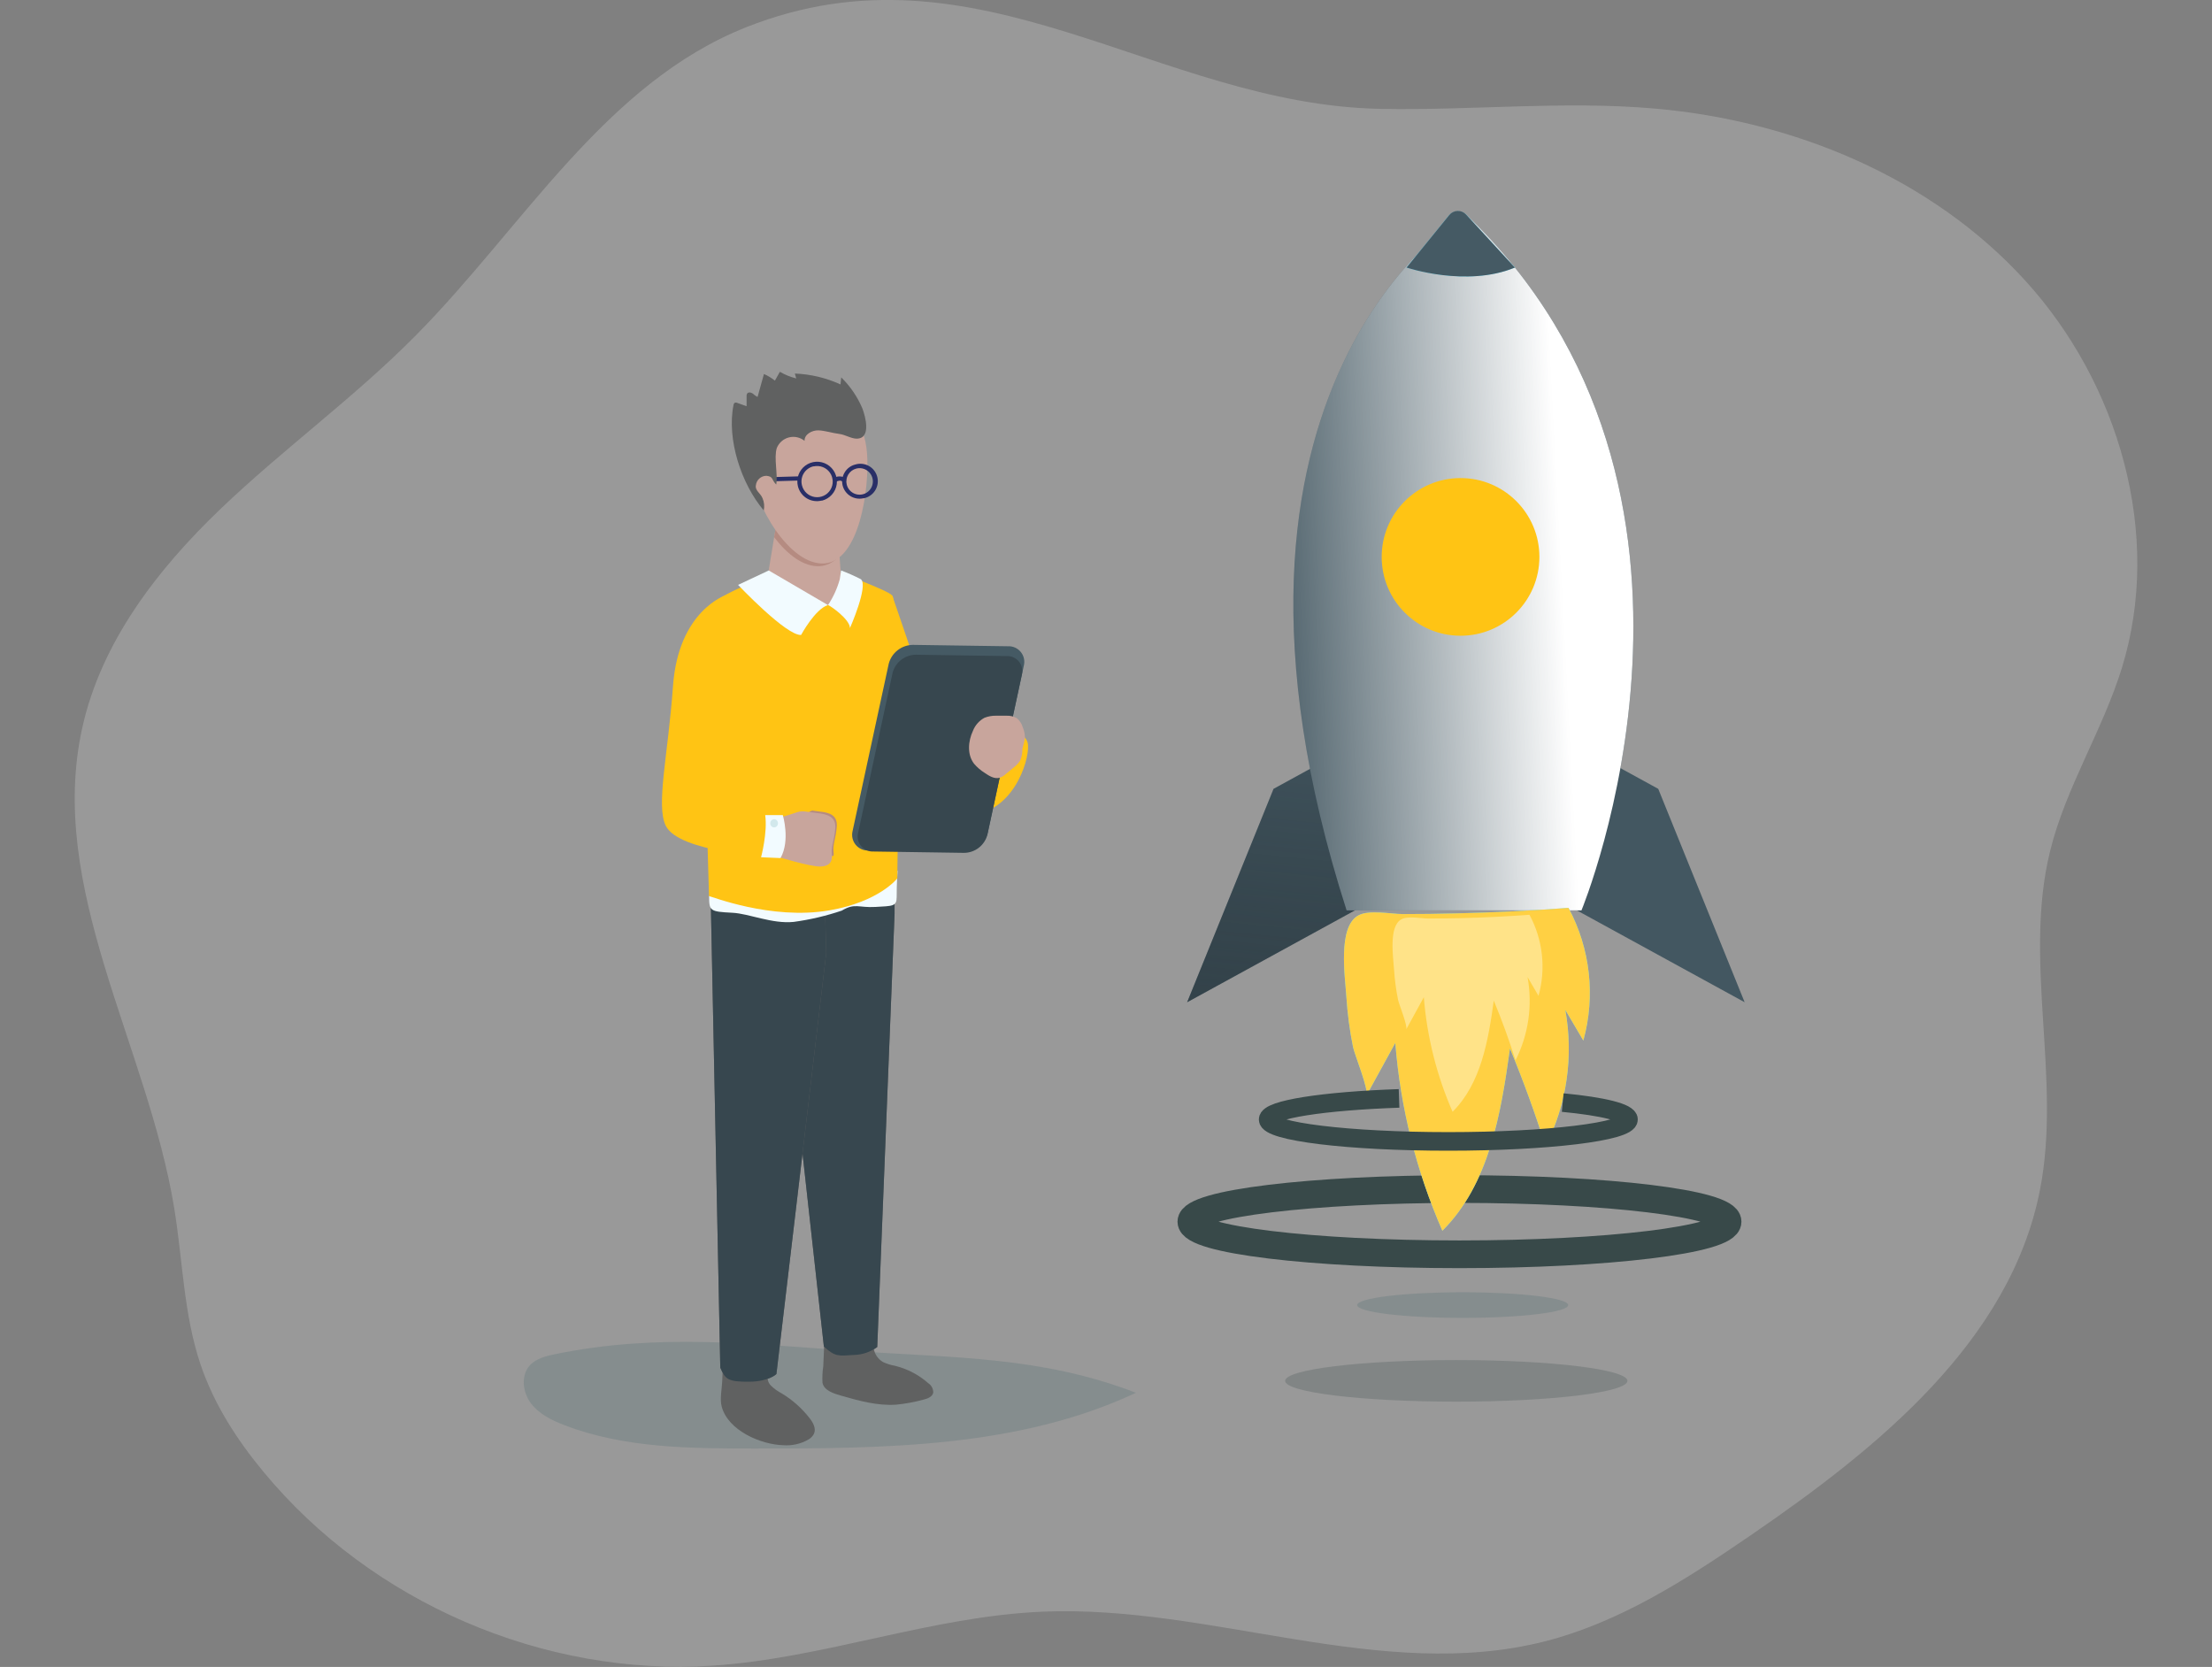 <svg width="349" height="263" viewBox="0 0 349 263" fill="none" xmlns="http://www.w3.org/2000/svg">
<rect x="0" y="0" width="349" height="263" fill="#808080" stroke="none"/>
<g clip-path="url(#clip0)">
<path opacity="0.24" d="M117.751 4.288C95.456 13.123 82.519 35.825 65.644 52.879C55.966 62.682 44.746 70.774 34.797 80.293C24.847 89.811 16.047 101.217 13.022 114.643C7.27 140.09 23.305 164.946 27.502 190.696C28.839 198.921 28.978 207.405 31.645 215.291C33.756 221.532 37.385 227.174 41.583 232.224C58.585 252.822 85.797 264.56 112.452 262.794C130.035 261.627 146.928 255.005 164.559 254.273C191.13 253.167 217.949 265.504 243.721 258.966C255.606 255.942 266.13 249.139 276.243 242.209C296.312 228.451 317.203 211.578 321.866 187.696C325.29 170.159 319.193 151.671 323.445 134.321C325.913 124.252 331.713 115.308 334.774 105.402C341.276 84.399 334.332 60.505 319.52 44.256C304.707 28.006 282.969 19.031 261.062 17.127C246.697 15.875 232.241 17.453 217.822 17.175C182.632 16.534 154.265 -10.184 117.751 4.288Z" fill="#EBEBEB"/>
<path opacity="0.24" d="M87.672 213.628C86.172 213.93 84.575 214.324 83.565 215.442C82.144 217.063 82.464 219.676 83.764 221.399C85.065 223.123 87.091 224.102 89.099 224.87C98.559 228.499 108.95 228.529 119.075 228.541C139.513 228.541 160.724 228.42 179.233 219.742C164.275 213.967 150.345 214.251 134.777 213.15C118.579 212.056 103.875 210.314 87.672 213.628Z" fill="#4A696F"/>
<path d="M210.552 119.19L200.935 124.458L187.302 158.124L216.165 142.322L210.552 119.19Z" fill="#435761"/>
<path d="M252.013 119.19L261.63 124.458L275.263 158.124L246.4 142.322L252.013 119.19Z" fill="#435761"/>
<path d="M210.552 119.19L200.935 124.458L187.302 158.124L216.165 142.322L210.552 119.19Z" fill="url(#paint0_linear)"/>
<path d="M252.013 119.19L261.63 124.458L275.263 158.124L246.4 142.322L252.013 119.19Z" fill="url(#paint1_linear)"/>
<path d="M137.934 211.451C137.748 212.105 137.787 212.803 138.046 213.431C138.305 214.06 138.769 214.583 139.362 214.916C139.951 215.18 140.571 215.371 141.206 215.485C143.157 215.963 144.963 216.907 146.468 218.236C146.714 218.398 146.913 218.619 147.049 218.88C147.184 219.14 147.251 219.431 147.243 219.724C147.104 220.395 146.317 220.68 145.652 220.837C144.253 221.217 142.825 221.478 141.382 221.617C138.448 221.817 135.545 221.012 132.714 220.196C131.638 219.887 130.017 219.422 129.769 218.17C129.719 217.307 129.759 216.442 129.89 215.588L130.077 211.233" fill="#606161"/>
<path d="M121.223 216.646C121.094 216.978 121.065 217.341 121.138 217.69C121.211 218.038 121.383 218.359 121.634 218.611C122.143 219.109 122.724 219.527 123.358 219.851C125.031 220.866 126.506 222.175 127.713 223.716C128.269 224.423 128.789 225.348 128.439 226.177C128.252 226.561 127.955 226.881 127.586 227.096C126.378 227.798 124.987 228.119 123.594 228.015C120.08 227.925 114.884 225.729 113.868 221.925C113.547 220.746 113.898 219.131 113.947 217.916L114.074 214.983" fill="#606161"/>
<path d="M141.14 144.185L138.406 212.522C137.351 213.297 136.086 213.733 134.777 213.773C132.255 213.919 131.801 214.1 129.987 212.449L122.063 140.78L141.14 140.381V144.185Z" fill="#606161"/>
<path d="M141.14 144.185L138.406 212.522C137.351 213.297 136.086 213.733 134.777 213.773C132.255 213.919 131.801 214.1 129.987 212.449L122.063 140.78L141.14 140.381V144.185Z" fill="url(#paint2_linear)"/>
<path d="M130.362 150.323L122.499 216.785C122.499 216.785 121.362 217.952 118.265 217.994C114.751 218.037 114.431 217.559 113.644 215.781L112.09 139.546L130.144 142.624L130.362 150.323Z" fill="#606161"/>
<path d="M130.362 150.323L122.499 216.785C122.499 216.785 121.362 217.952 118.265 217.994C114.751 218.037 114.431 217.559 113.644 215.781L112.09 139.546L130.144 142.624L130.362 150.323Z" fill="url(#paint3_linear)"/>
<path d="M132.811 143.671C130.348 144.504 127.81 145.099 125.233 145.449C121.815 145.799 118.235 144.148 115.555 144.009C111.981 143.828 111.884 143.713 111.884 141.385C111.884 140.212 141.606 137.399 141.606 137.399C141.606 137.399 141.467 139.546 141.473 141.53C141.473 143.018 140.838 142.933 138.134 143.09C135.43 143.247 134.91 142.425 132.811 143.671Z" fill="#F2FBFF"/>
<path d="M121.084 91.202C121.084 91.202 116.1 92.496 112.543 95.085C110.348 96.681 111.866 141.385 111.866 141.385C112.084 141.348 121.634 145.219 130.87 143.628C138.733 142.274 141.57 138.585 141.57 138.585C141.57 138.585 142.277 95.69 140.747 93.93C140.07 93.144 132.588 90.38 132.588 90.38C132.588 90.38 129.322 95.29 121.084 91.202Z" fill="#FFC414"/>
<path d="M121.084 91.202C121.084 91.202 116.1 92.496 112.543 95.085C110.348 96.681 111.866 141.385 111.866 141.385C112.084 141.348 121.634 145.219 130.87 143.628C138.733 142.274 141.57 138.585 141.57 138.585C141.57 138.585 142.277 95.69 140.747 93.93C140.07 93.144 132.588 90.38 132.588 90.38C132.588 90.38 129.322 95.29 121.084 91.202Z" fill="url(#paint4_linear)"/>
<path d="M122.716 81.272L121.083 91.203C121.083 91.203 124.712 96.548 129.351 95.75C133.99 94.952 132.823 92.799 132.823 92.799L132.218 84.411C132.218 84.411 128.051 85.143 122.716 81.272Z" fill="#C8A59C"/>
<path d="M122.142 84.756L122.746 81.272C128.081 85.143 130.851 83.498 130.851 83.498L132.14 88.003C131.415 88.762 130.439 89.23 129.394 89.322C126.805 89.503 124.216 87.477 122.142 84.756Z" fill="#B58B81"/>
<path d="M121.289 90.005L116.45 92.279C116.45 92.279 124.071 100.334 126.394 100.177C126.394 100.177 128.589 96.101 130.628 95.46L121.289 90.005Z" fill="#F2FBFF"/>
<path d="M132.497 91.39C132.098 92.833 131.473 94.205 130.646 95.454C131.1 95.629 134.058 97.691 134.106 99.082C134.106 99.082 137.046 92.43 135.83 91.384C134.813 90.866 133.769 90.404 132.703 89.999L132.497 91.39Z" fill="#F2FBFF"/>
<path d="M114.509 93.906C114.509 93.906 107.027 96.325 106.18 108.269C105.406 119.154 103.459 127.058 105.043 130.282C107.106 134.485 121.531 135.18 121.531 135.18C121.88 133.088 121.792 130.947 121.271 128.891L113.366 125.734C113.366 125.734 114.636 95.768 114.509 93.906Z" fill="#FFC414"/>
<path d="M118.537 74.04C118.93 79.549 124.586 89.285 130.09 88.892C135.594 88.499 137.197 77.1 136.803 71.59C136.41 66.081 133.32 62.955 127.803 63.348C126.493 63.441 125.213 63.792 124.038 64.38C122.863 64.968 121.816 65.781 120.955 66.774C120.095 67.767 119.438 68.92 119.023 70.166C118.609 71.413 118.443 72.729 118.537 74.04Z" fill="#C8A59C"/>
<path d="M131.511 134.315C131.378 133.263 131.874 132.253 132.019 130.463C132.165 128.673 131.003 128.207 129.304 128.044C128.838 127.99 128.475 127.935 128.167 127.887C126.582 128.268 127.846 130.191 127.931 131.515C128.015 132.84 127.719 134.739 128.179 135.144C128.372 135.319 129.83 135.24 131.517 135.023C131.544 134.788 131.542 134.55 131.511 134.315Z" fill="#B58B81"/>
<path d="M132.558 83.201C132.558 83.201 132.406 83.062 131.251 83.147C129.88 83.217 128.505 83.12 127.156 82.857C126.267 82.633 125.844 82.772 125.947 83.963C126.05 85.155 126.981 86.213 129.316 86.34C131.935 86.479 133.035 85.493 133.241 84.314C133.386 83.462 132.848 83.177 132.558 83.201Z" fill="#C8A59C"/>
<path d="M122.499 129.078C123.481 128.869 124.449 128.598 125.396 128.268C126.642 127.796 127.035 128.074 128.862 128.268C130.689 128.461 131.941 128.927 131.783 130.759C131.626 132.592 131.1 133.62 131.239 134.69C131.378 135.76 131.045 136.68 129.424 136.716C127.803 136.752 122.499 135.119 122.499 135.119" fill="#C8A59C"/>
<path d="M120.732 128.6H123.509C123.509 128.6 124.718 132.604 123.146 135.379L120.079 135.252C120.079 135.252 121.119 131.358 120.732 128.6Z" fill="#F2FBFF"/>
<path d="M122.136 130.541C122.474 130.541 122.747 130.252 122.747 129.894C122.747 129.537 122.474 129.247 122.136 129.247C121.799 129.247 121.525 129.537 121.525 129.894C121.525 130.252 121.799 130.541 122.136 130.541Z" fill="#D2E8EC"/>
<path d="M132.957 76.64C132.866 76.29 132.845 75.925 132.896 75.567C132.947 75.209 133.069 74.865 133.253 74.553C133.435 74.241 133.677 73.968 133.966 73.751C134.254 73.534 134.584 73.377 134.935 73.29C135.29 73.18 135.664 73.144 136.034 73.183C136.404 73.222 136.762 73.335 137.087 73.516C137.412 73.698 137.696 73.943 137.924 74.237C138.151 74.532 138.316 74.869 138.41 75.229C138.503 75.589 138.522 75.964 138.466 76.332C138.411 76.7 138.281 77.052 138.085 77.368C137.889 77.684 137.631 77.957 137.327 78.171C137.022 78.385 136.678 78.535 136.314 78.611H136.217C135.524 78.767 134.798 78.648 134.191 78.281C133.583 77.913 133.141 77.326 132.957 76.64ZM135.098 73.931C134.562 74.07 134.103 74.416 133.822 74.894C133.54 75.371 133.46 75.94 133.598 76.477C133.7 76.875 133.918 77.234 134.223 77.509C134.528 77.784 134.907 77.963 135.314 78.024C135.72 78.085 136.136 78.025 136.508 77.852C136.881 77.678 137.194 77.399 137.409 77.049C137.624 76.699 137.73 76.293 137.716 75.882C137.702 75.472 137.567 75.074 137.328 74.74C137.09 74.405 136.758 74.148 136.374 74.001C135.99 73.854 135.572 73.823 135.171 73.912L135.098 73.931Z" fill="#292F67"/>
<path d="M127.337 78.654C126.983 78.446 126.673 78.17 126.426 77.842C126.179 77.514 126 77.141 125.898 76.743C125.744 76.146 125.772 75.516 125.976 74.934C126.18 74.352 126.552 73.844 127.045 73.473C127.537 73.103 128.129 72.886 128.745 72.851C129.361 72.817 129.973 72.965 130.504 73.278C131.036 73.591 131.463 74.054 131.731 74.61C131.999 75.165 132.097 75.787 132.012 76.398C131.927 77.009 131.662 77.581 131.252 78.041C130.842 78.502 130.305 78.831 129.708 78.987H129.593C128.827 79.168 128.019 79.049 127.337 78.654ZM128.305 73.58C127.989 73.66 127.692 73.802 127.432 73.998C127.171 74.194 126.953 74.44 126.788 74.722C126.624 75.003 126.517 75.315 126.474 75.638C126.431 75.961 126.453 76.289 126.539 76.604C126.66 77.071 126.917 77.492 127.276 77.815C127.635 78.138 128.081 78.348 128.558 78.419C129.036 78.49 129.523 78.419 129.961 78.216C130.399 78.012 130.767 77.684 131.019 77.272C131.272 76.861 131.398 76.385 131.382 75.902C131.366 75.42 131.208 74.953 130.928 74.559C130.649 74.166 130.26 73.863 129.809 73.689C129.359 73.515 128.867 73.477 128.396 73.58H128.305Z" fill="#292F67"/>
<path d="M132.884 75.987L133.519 75.799C133.478 75.671 133.409 75.555 133.317 75.457C133.225 75.36 133.112 75.284 132.986 75.237C132.706 75.16 132.412 75.146 132.126 75.195C131.84 75.244 131.568 75.355 131.329 75.521L131.644 76.126C132.291 75.775 132.605 75.811 132.732 75.866C132.796 75.885 132.851 75.928 132.884 75.987Z" fill="#292F67"/>
<path d="M126.158 75.811L126.134 75.152L122.359 75.261L122.39 75.92L126.158 75.811Z" fill="#292F67"/>
<path d="M140.747 93.93C140.747 93.93 144.926 105.577 147.527 115.018C150.128 124.458 157.809 115.181 157.809 115.181C157.809 115.181 162.043 115.018 162.201 117.6C162.358 120.182 159.781 128.485 152.438 128.667C145.096 128.848 137.317 119.227 137.317 119.227L140.747 93.93Z" fill="#FFC414"/>
<path d="M151.991 134.4L137.058 134.182C136.671 134.204 136.284 134.135 135.929 133.98C135.574 133.825 135.26 133.589 135.013 133.29C134.766 132.992 134.592 132.64 134.506 132.262C134.42 131.884 134.424 131.492 134.517 131.116L140.221 104.719C140.444 103.869 140.941 103.116 141.636 102.578C142.33 102.04 143.183 101.746 144.062 101.743L158.995 101.961C159.383 101.938 159.77 102.006 160.126 102.161C160.481 102.315 160.796 102.551 161.043 102.85C161.291 103.148 161.464 103.501 161.55 103.88C161.635 104.258 161.63 104.651 161.536 105.027L155.838 131.424C155.614 132.275 155.116 133.027 154.42 133.565C153.725 134.103 152.871 134.397 151.991 134.4Z" fill="#455A64"/>
<path d="M151.991 134.4L137.058 134.182C136.671 134.204 136.284 134.135 135.929 133.98C135.574 133.825 135.26 133.589 135.013 133.29C134.766 132.992 134.592 132.64 134.506 132.262C134.42 131.884 134.424 131.492 134.517 131.116L140.221 104.719C140.444 103.869 140.941 103.116 141.636 102.578C142.33 102.04 143.183 101.746 144.062 101.743L158.995 101.961C159.383 101.938 159.77 102.006 160.126 102.161C160.481 102.315 160.796 102.551 161.043 102.85C161.291 103.148 161.464 103.501 161.55 103.88C161.635 104.258 161.63 104.651 161.536 105.027L155.838 131.424C155.614 132.275 155.116 133.027 154.42 133.565C153.725 134.103 152.871 134.397 151.991 134.4Z" fill="url(#paint5_linear)"/>
<path d="M152.094 134.557L137.808 134.345C137.438 134.364 137.069 134.295 136.731 134.146C136.393 133.996 136.094 133.77 135.859 133.484C135.624 133.198 135.459 132.862 135.377 132.501C135.295 132.14 135.299 131.765 135.388 131.406L140.832 106.146C141.047 105.332 141.525 104.612 142.191 104.097C142.857 103.582 143.674 103.301 144.515 103.297L158.808 103.509C159.178 103.489 159.547 103.557 159.886 103.706C160.225 103.855 160.524 104.082 160.76 104.368C160.995 104.654 161.16 104.991 161.241 105.352C161.323 105.714 161.318 106.089 161.227 106.448L155.784 131.709C155.568 132.523 155.089 133.244 154.422 133.759C153.755 134.274 152.937 134.554 152.094 134.557Z" fill="#37474F"/>
<path d="M161.717 116.396C161.706 115.811 161.581 115.234 161.348 114.697C161.189 114.151 160.868 113.667 160.429 113.306C159.942 113.032 159.39 112.898 158.832 112.919C158.269 112.919 157.701 112.919 157.138 112.919C156.518 112.909 155.902 113.02 155.324 113.246C154.498 113.695 153.855 114.421 153.509 115.296C152.735 116.947 152.572 119.045 153.679 120.491C154.167 121.064 154.743 121.558 155.384 121.954C156.08 122.432 156.896 122.934 157.713 122.71C158.102 122.573 158.457 122.355 158.753 122.069L159.963 121.065C160.376 120.758 160.725 120.374 160.991 119.934C161.213 119.366 161.32 118.76 161.306 118.15C161.472 117.573 161.609 116.988 161.717 116.396Z" fill="#C8A59C"/>
<path d="M136.066 64.448C135.29 62.608 134.155 60.941 132.727 59.544L132.612 60.651C130.345 59.615 127.898 59.032 125.408 58.933L125.626 59.707C124.72 59.481 123.851 59.129 123.043 58.661L122.263 60.052C121.733 59.631 121.152 59.28 120.533 59.006L119.523 62.634C119.238 62.481 118.974 62.292 118.737 62.072C118.471 61.89 118.041 61.836 117.872 62.108C117.807 62.239 117.779 62.386 117.793 62.531V64.092L116.305 63.559C116.242 63.53 116.173 63.514 116.103 63.514C116.033 63.514 115.964 63.53 115.9 63.559C115.851 63.6 115.81 63.651 115.781 63.708C115.752 63.765 115.735 63.828 115.731 63.892C114.648 69.299 116.941 76.332 120.503 80.535C120.64 79.887 120.572 79.213 120.309 78.606C120.013 77.832 119.1 77.396 119.257 76.58C119.299 76.167 119.492 75.784 119.799 75.505C120.106 75.226 120.505 75.07 120.92 75.068C122.076 75.201 121.646 75.624 122.469 76.447C122.759 74.844 122.064 72.213 122.566 70.671C122.732 70.266 122.991 69.904 123.322 69.616C123.652 69.328 124.046 69.122 124.471 69.013C124.896 68.904 125.34 68.897 125.769 68.99C126.197 69.084 126.598 69.276 126.939 69.552C126.902 68.524 128.112 67.865 129.14 67.901C130.168 67.938 131.336 68.331 132.424 68.464C133.35 68.573 134.299 69.22 135.189 69.208C137.475 69.171 136.556 65.737 136.066 64.448Z" fill="#606161"/>
<path opacity="0.24" d="M230.777 207.931C239.974 207.931 247.429 207.024 247.429 205.906C247.429 204.787 239.974 203.88 230.777 203.88C221.581 203.88 214.126 204.787 214.126 205.906C214.126 207.024 221.581 207.931 230.777 207.931Z" fill="#4A696F"/>
<path opacity="0.24" d="M229.767 221.145C244.682 221.145 256.773 219.675 256.773 217.861C256.773 216.048 244.682 214.578 229.767 214.578C214.852 214.578 202.761 216.048 202.761 217.861C202.761 219.675 214.852 221.145 229.767 221.145Z" fill="#384949"/>
<path d="M230.269 197.892C253.632 197.892 272.572 195.588 272.572 192.746C272.572 189.904 253.632 187.6 230.269 187.6C206.906 187.6 187.967 189.904 187.967 192.746C187.967 195.588 206.906 197.892 230.269 197.892Z" stroke="#384949" stroke-width="4.37" stroke-miterlimit="10"/>
<path d="M231.213 33.715C231.213 33.715 185.759 60.403 212.463 143.634H249.516C249.516 143.634 277.024 77.402 231.213 33.715Z" fill="#435761"/>
<path d="M231.213 33.715C231.213 33.715 185.759 60.403 212.463 143.634H249.516C249.516 143.634 277.024 77.402 231.213 33.715Z" fill="url(#paint6_linear)"/>
<path d="M230.439 100.304C237.31 100.304 242.88 94.734 242.88 87.864C242.88 80.994 237.31 75.425 230.439 75.425C223.567 75.425 217.997 80.994 217.997 87.864C217.997 94.734 223.567 100.304 230.439 100.304Z" fill="#FFC414"/>
<path d="M215.572 172.874L220.145 164.547C220.953 174.769 223.464 184.784 227.572 194.179C234.957 186.832 236.808 175.741 238.236 165.423C240.332 170.487 242.205 175.634 243.855 180.863C247.206 174.216 248.3 166.658 246.969 159.334L249.812 164.172C251.755 157.154 250.917 149.657 247.471 143.241C241.6 143.677 235.717 143.965 229.822 144.106C227 144.179 224.165 144.215 221.318 144.215C219.449 144.215 216.008 143.483 214.302 144.433C211.024 146.247 212.221 154.066 212.427 157.277C212.597 159.933 212.946 162.574 213.473 165.182C213.721 166.409 216.038 172.027 215.572 172.874Z" fill="#68E1FD"/>
<path d="M215.572 172.874L220.145 164.547C220.953 174.769 223.464 184.784 227.572 194.179C234.957 186.832 236.808 175.741 238.236 165.423C240.332 170.487 242.205 175.634 243.855 180.863C247.206 174.216 248.3 166.658 246.969 159.334L249.812 164.172C251.755 157.154 250.917 149.657 247.471 143.241C241.6 143.677 235.717 143.965 229.822 144.106C227 144.179 224.165 144.215 221.318 144.215C219.449 144.215 216.008 143.483 214.302 144.433C211.024 146.247 212.221 154.066 212.427 157.277C212.597 159.933 212.946 162.574 213.473 165.182C213.721 166.409 216.038 172.027 215.572 172.874Z" fill="url(#paint7_linear)"/>
<path d="M221.863 162.418L224.645 157.338C225.142 163.572 226.675 169.679 229.181 175.408C233.681 170.927 234.812 164.16 235.683 157.87C236.965 160.962 238.109 164.103 239.113 167.292C241.156 163.236 241.823 158.625 241.012 154.157L242.742 157.12C243.936 152.83 243.425 148.245 241.314 144.324C237.734 144.59 234.147 144.767 230.554 144.856C228.824 144.896 227.094 144.916 225.365 144.916C224.228 144.916 222.129 144.469 221.088 145.049C219.086 146.168 219.812 150.928 219.939 152.911C220.046 154.536 220.26 156.152 220.58 157.749C220.732 158.475 222.141 161.904 221.863 162.418Z" fill="url(#paint8_linear)"/>
<path d="M221.923 42.212C221.923 42.212 231.346 45.387 239.01 42.212L231.401 33.939C231.219 33.741 230.998 33.586 230.75 33.481C230.503 33.377 230.237 33.328 229.969 33.336C229.701 33.344 229.438 33.409 229.198 33.528C228.957 33.647 228.745 33.816 228.576 34.023L221.923 42.212Z" fill="#68E1FD"/>
<path d="M221.923 42.212C221.923 42.212 231.346 45.387 239.01 42.212L231.31 33.842C231.14 33.657 230.932 33.511 230.7 33.413C230.469 33.316 230.219 33.269 229.967 33.277C229.716 33.284 229.47 33.346 229.244 33.456C229.019 33.568 228.82 33.726 228.661 33.92L221.923 42.212Z" fill="url(#paint9_linear)"/>
<path d="M246.558 173.957C252.897 174.561 256.937 175.547 256.937 176.623C256.937 178.535 244.235 180.083 228.51 180.083C212.784 180.083 200.082 178.535 200.082 176.623C200.082 175.045 208.816 173.709 220.737 173.297" stroke="#384949" stroke-width="2.934" stroke-miterlimit="10"/>
</g>
<defs>
<linearGradient id="paint0_linear" x1="205.798" y1="110.264" x2="192.586" y2="240.268" gradientUnits="userSpaceOnUse">
<stop stop-color="#010101" stop-opacity="0"/>
<stop offset="0.95" stop-color="#435761"/>
</linearGradient>
<linearGradient id="paint1_linear" x1="12295.9" y1="7600.33" x2="11158.4" y2="15900.4" gradientUnits="userSpaceOnUse">
<stop stop-color="#010101" stop-opacity="0"/>
<stop offset="0.95" stop-color="#010101"/>
</linearGradient>
<linearGradient id="paint2_linear" x1="4792.42" y1="25082.5" x2="140.472" y2="23823" gradientUnits="userSpaceOnUse">
<stop stop-color="#010101" stop-opacity="0"/>
<stop offset="0.95" stop-color="#37474F"/>
</linearGradient>
<linearGradient id="paint3_linear" x1="4263.55" y1="25858.1" x2="1677.43" y2="25652.2" gradientUnits="userSpaceOnUse">
<stop stop-color="#37474F" stop-opacity="0"/>
<stop offset="0.95" stop-color="#37474F"/>
</linearGradient>
<linearGradient id="paint4_linear" x1="6311.29" y1="10817.3" x2="4903.24" y2="21075.4" gradientUnits="userSpaceOnUse">
<stop stop-color="#010101" stop-opacity="0"/>
<stop offset="0.95" stop-color="#932626"/>
</linearGradient>
<linearGradient id="paint5_linear" x1="6561.15" y1="5617.1" x2="6786.35" y2="10850.6" gradientUnits="userSpaceOnUse">
<stop stop-color="#010101" stop-opacity="0"/>
<stop offset="0.95" stop-color="#263238"/>
</linearGradient>
<linearGradient id="paint6_linear" x1="197.868" y1="90.876" x2="248.874" y2="88.232" gradientUnits="userSpaceOnUse">
<stop stop-color="white" stop-opacity="0"/>
<stop offset="0.95" stop-color="white"/>
</linearGradient>
<linearGradient id="paint7_linear" x1="14740.7" y1="16818.9" x2="15091.7" y2="7877.87" gradientUnits="userSpaceOnUse">
<stop stop-color="#010101" stop-opacity="0"/>
<stop offset="0.95" stop-color="#FFD043"/>
</linearGradient>
<linearGradient id="paint8_linear" x1="9102.09" y1="9514.34" x2="9232.24" y2="6186.43" gradientUnits="userSpaceOnUse">
<stop stop-color="#010101" stop-opacity="0"/>
<stop offset="0.95" stop-color="#FFE388"/>
</linearGradient>
<linearGradient id="paint9_linear" x1="6747.36" y1="907.894" x2="6093.78" y2="720.176" gradientUnits="userSpaceOnUse">
<stop stop-color="#010101" stop-opacity="0"/>
<stop offset="0.95" stop-color="#455A64"/>
</linearGradient>
<clipPath id="clip0">
<rect width="349" height="263" fill="white"/>
</clipPath>
</defs>
</svg>
